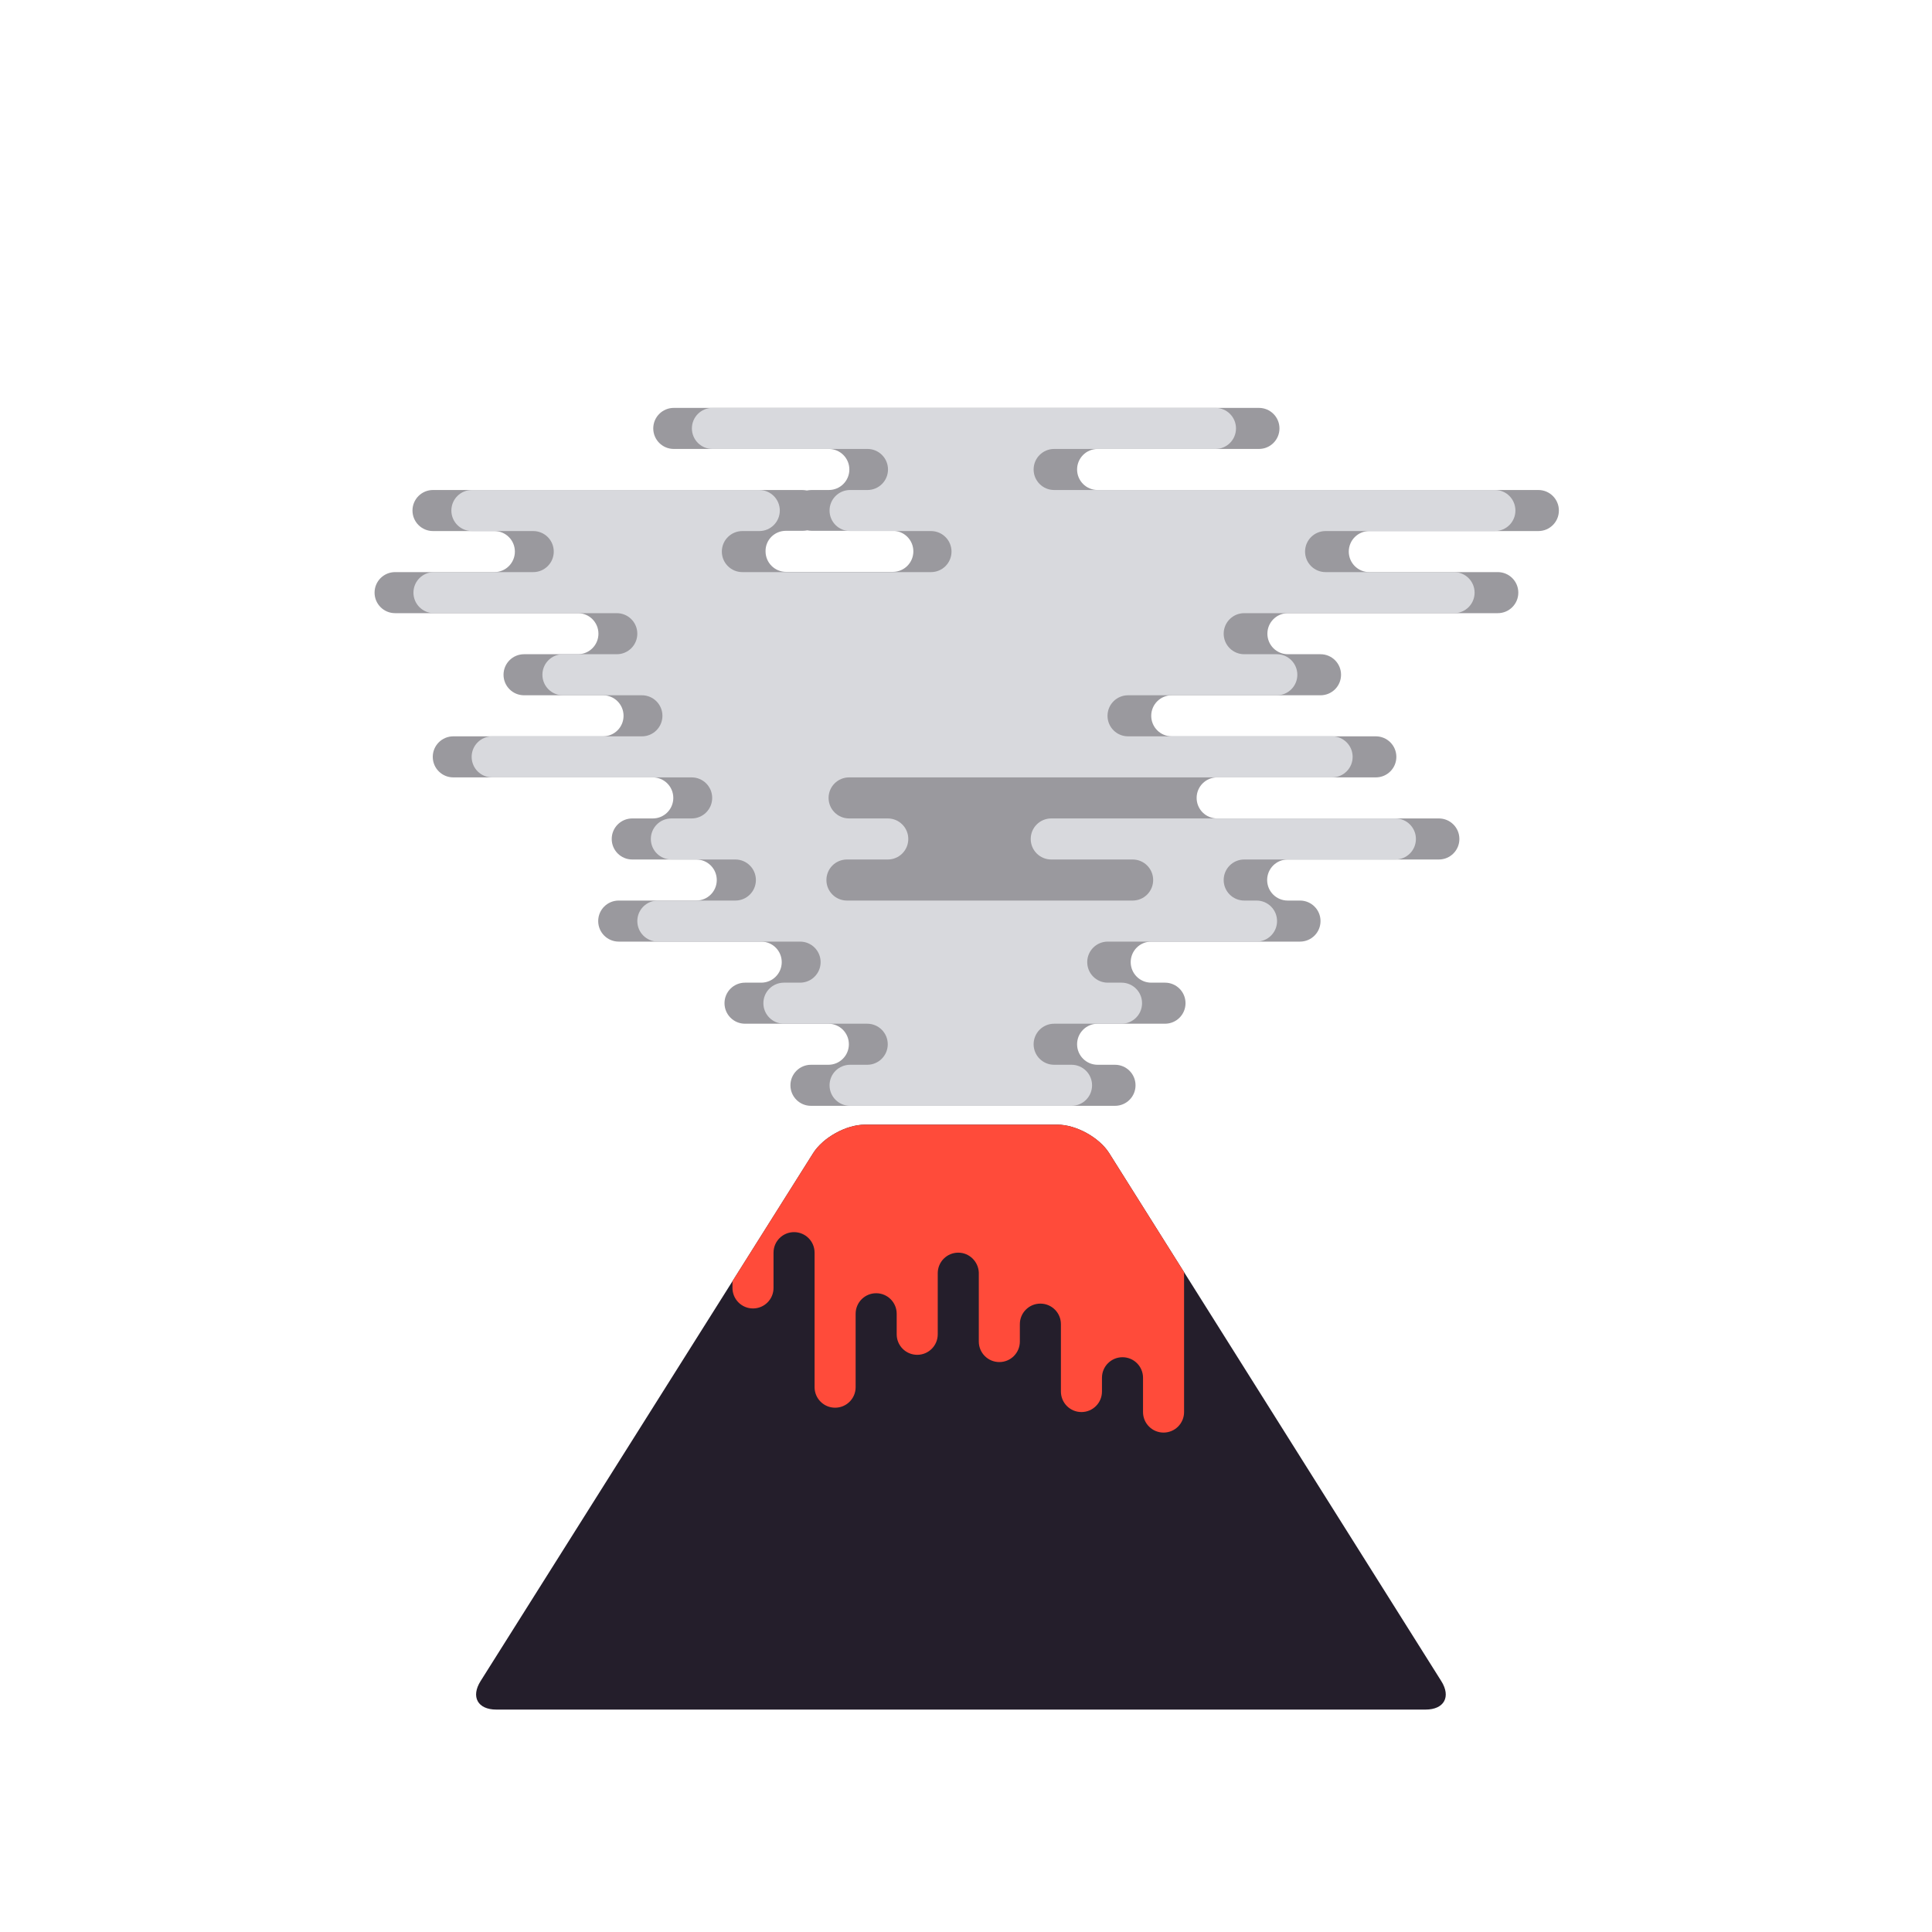 <?xml version="1.0" encoding="utf-8"?>
<!-- Generator: Adobe Illustrator 22.0.0, SVG Export Plug-In . SVG Version: 6.00 Build 0)  -->
<svg version="1.1" xmlns="http://www.w3.org/2000/svg" xmlns:xlink="http://www.w3.org/1999/xlink" x="0px" y="0px"
	 viewBox="0 0 800 800" style="enable-background:new 0 0 800 800;" xml:space="preserve">
<style type="text/css">
	.st0{display:none;}
	.st1{fill:#00D39C;}
	.st2{display:inline;}
	.st3{fill:#727176;}
	.st4{fill:#9A999E;}
	.st5{fill:#241E2B;}
	.st6{fill:#D8D9DD;}
	.st7{clip-path:url(#SVGID_2_);fill:#FF4B3A;}
	.st8{display:inline;fill:#504B55;}
</style>
<g id="Background" class="st0">
	<rect class="st1" width="800" height="800"/>
</g>
<g id="Objects">
	<g>
		<g class="st0">
			<g class="st2">
				<polygon class="st3" points="498.2,118.8 504.2,118.8 504.2,118.8 				"/>
				<polygon class="st3" points="515.8,118.8 527.4,118.7 527.4,118.9 515.8,118.9 				"/>
				<polygon class="st3" points="539,118.7 550.7,118.7 550.7,119 539,118.9 				"/>
				<polygon class="st3" points="562.3,118.6 573.9,118.6 573.9,119 562.3,119 				"/>
				<polygon class="st3" points="585.5,118.6 597.1,118.5 597.1,119.1 585.5,119.1 				"/>
				<polygon class="st3" points="608.7,118.5 620.3,118.5 620.3,119.2 608.7,119.1 				"/>
				<polygon class="st3" points="631.9,118.4 643.5,118.4 643.5,119.2 631.9,119.2 				"/>
				<path class="st3" d="M655.2,118.9c3.9,1.1,7.2,3.9,9,7.4l-0.8,0.4c-1.7-3.4-4.8-6-8.4-7L655.2,118.9z"/>
				<polygon class="st3" points="665.8,138 665.8,149.6 664.7,149.6 664.7,138 				"/>
				<polygon class="st3" points="665.8,161.2 665.9,172.8 664.6,172.8 664.7,161.2 				"/>
				<polygon class="st3" points="665.9,184.4 665.9,196 664.6,196 664.6,184.4 				"/>
				<polygon class="st3" points="666,207.6 666,219.3 664.5,219.3 664.5,207.6 				"/>
				<polygon class="st3" points="666,230.9 666.1,242.5 664.4,242.5 664.5,230.9 				"/>
				<polygon class="st3" points="666.1,254.1 666.1,265.7 664.4,265.7 664.4,254.1 				"/>
				<path class="st3" d="M666.6,277.1c0.8,3.5,3.1,6.8,6.3,8.4l-0.9,1.7c-3.7-2-6.2-5.7-7.2-9.7L666.6,277.1z"/>
				<polygon class="st3" points="683.8,286.6 689.8,286.6 689.8,288.6 683.8,288.6 				"/>
			</g>
		</g>
		<g>
			<path class="st4" d="M637,202.9h-33.9H454.5c-4.7,0-8.5-3.8-8.5-8.5c0-4.7,3.8-8.5,8.5-8.5h32.9h33.9c4.7,0,8.5-3.8,8.5-8.5
				c0-4.7-3.8-8.5-8.5-8.5h-33.9H312.9H279c-4.7,0-8.5,3.8-8.5,8.5c0,4.7,3.8,8.5,8.5,8.5h33.9h30.3c4.7,0,8.5,3.8,8.5,8.5
				c0,4.7-3.8,8.5-8.5,8.5h-7.2c-0.6,0-1.3,0.1-1.9,0.2c-0.6-0.1-1.2-0.2-1.9-0.2h-33.9h-85.1h-33.9c-4.7,0-8.5,3.8-8.5,8.5
				c0,4.7,3.8,8.5,8.5,8.5h25.4c4.7,0,8.5,3.8,8.5,8.5c0,4.7-3.8,8.5-8.5,8.5h-7.2h-33.9c-4.7,0-8.5,3.8-8.5,8.5
				c0,4.7,3.8,8.5,8.5,8.5h33.9h41.8c4.7,0,8.5,3.8,8.5,8.5c0,4.7-3.8,8.5-8.5,8.5h-22.3c-4.7,0-8.5,3.8-8.5,8.5
				c0,4.7,3.8,8.5,8.5,8.5h32.7c4.7,0,8.5,3.8,8.5,8.5c0,4.7-3.8,8.5-8.5,8.5h-28.1h-33.9c-4.7,0-8.5,3.8-8.5,8.5
				c0,4.7,3.8,8.5,8.5,8.5h33.9h48.7c4.7,0,8.5,3.8,8.5,8.5c0,4.7-3.8,8.5-8.5,8.5h-8.5c-4.7,0-8.5,3.8-8.5,8.5
				c0,4.7,3.8,8.5,8.5,8.5h26.5c4.7,0,8.5,3.8,8.5,8.5c0,4.7-3.8,8.5-8.5,8.5h-32.1c-4.7,0-8.5,3.8-8.5,8.5s3.8,8.5,8.5,8.5h33.9
				h25.1c4.7,0,8.5,3.8,8.5,8.5c0,4.7-3.8,8.5-8.5,8.5h-6.7c-4.7,0-8.5,3.8-8.5,8.5c0,4.7,3.8,8.5,8.5,8.5h33.9h0.6
				c4.7,0,8.5,3.8,8.5,8.5c0,4.7-3.8,8.5-8.5,8.5h-7.2c-4.7,0-8.5,3.8-8.5,8.5c0,4.7,3.8,8.5,8.5,8.5H370h57.8h33.9
				c4.7,0,8.5-3.8,8.5-8.5c0-4.7-3.8-8.5-8.5-8.5h-7.2c-4.7,0-8.5-3.8-8.5-8.5c0-4.7,3.8-8.5,8.5-8.5h27.9c4.7,0,8.5-3.8,8.5-8.5
				c0-4.7-3.8-8.5-8.5-8.5h-5.7c-4.7,0-8.5-3.8-8.5-8.5c0-4.7,3.8-8.5,8.5-8.5h27.7h33.9c4.7,0,8.5-3.8,8.5-8.5s-3.8-8.5-8.5-8.5
				h-5.1c-4.7,0-8.5-3.8-8.5-8.5c0-4.7,3.8-8.5,8.5-8.5h28.7h33.9c4.7,0,8.5-3.8,8.5-8.5c0-4.7-3.8-8.5-8.5-8.5h-33.9H520h-16
				c-4.7,0-8.5-3.8-8.5-8.5c0-4.7,3.8-8.5,8.5-8.5h31.8h33.9c4.7,0,8.5-3.8,8.5-8.5c0-4.7-3.8-8.5-8.5-8.5h-33.9h-50.6
				c-4.7,0-8.5-3.8-8.5-8.5c0-4.7,3.8-8.5,8.5-8.5h27.7h33.9c4.7,0,8.5-3.8,8.5-8.5c0-4.7-3.8-8.5-8.5-8.5h-13.5
				c-4.7,0-8.5-3.8-8.5-8.5c0-4.7,3.8-8.5,8.5-8.5h53h33.9c4.7,0,8.5-3.8,8.5-8.5c0-4.7-3.8-8.5-8.5-8.5h-33.9h-19.3
				c-4.7,0-8.5-3.8-8.5-8.5c0-4.7,3.8-8.5,8.5-8.5h36.2H637c4.7,0,8.5-3.8,8.5-8.5C645.5,206.7,641.7,202.9,637,202.9z M325.4,219.8
				h7c0.6,0,1.3-0.1,1.9-0.2c0.6,0.1,1.2,0.2,1.9,0.2h33.5c4.7,0,8.5,3.8,8.5,8.5c0,4.7-3.8,8.5-8.5,8.5h-44.2
				c-4.7,0-8.5-3.8-8.5-8.5C316.9,223.6,320.7,219.8,325.4,219.8z"/>
			<path class="st5" d="M596.8,696.1c4.1,6.5,1.2,11.8-6.5,11.8H205.5c-7.7,0-10.6-5.3-6.5-11.8l137.7-218.6
				c4.1-6.5,13.7-11.8,21.4-11.8h79.8c7.7,0,17.3,5.3,21.4,11.8L596.8,696.1z"/>
			<path class="st6" d="M619.1,202.9H436.5c-4.7,0-8.5-3.8-8.5-8.5c0-4.7,3.8-8.5,8.5-8.5h66.8c4.7,0,8.5-3.8,8.5-8.5
				c0-4.7-3.8-8.5-8.5-8.5H295c-4.7,0-8.5,3.8-8.5,8.5c0,4.7,3.8,8.5,8.5,8.5h64.2c4.7,0,8.5,3.8,8.5,8.5c0,4.7-3.8,8.5-8.5,8.5H352
				c-4.7,0-8.5,3.8-8.5,8.5c0,4.7,3.8,8.5,8.5,8.5h33.5c4.7,0,8.5,3.8,8.5,8.5c0,4.7-3.8,8.5-8.5,8.5h-78.1c-4.7,0-8.5-3.8-8.5-8.5
				c0-4.7,3.8-8.5,8.5-8.5h7c4.7,0,8.5-3.8,8.5-8.5c0-4.7-3.8-8.5-8.5-8.5h-119c-4.7,0-8.5,3.8-8.5,8.5c0,4.7,3.8,8.5,8.5,8.5h25.4
				c4.7,0,8.5,3.8,8.5,8.5c0,4.7-3.8,8.5-8.5,8.5h-41.1c-4.7,0-8.5,3.8-8.5,8.5c0,4.7,3.8,8.5,8.5,8.5h75.7c4.7,0,8.5,3.8,8.5,8.5
				c0,4.7-3.8,8.5-8.5,8.5h-22.3c-4.7,0-8.5,3.8-8.5,8.5c0,4.7,3.8,8.5,8.5,8.5h32.7c4.7,0,8.5,3.8,8.5,8.5c0,4.7-3.8,8.5-8.5,8.5
				h-62c-4.7,0-8.5,3.8-8.5,8.5c0,4.7,3.8,8.5,8.5,8.5h82.6c4.7,0,8.5,3.8,8.5,8.5c0,4.7-3.8,8.5-8.5,8.5H278
				c-4.7,0-8.5,3.8-8.5,8.5c0,4.7,3.8,8.5,8.5,8.5h26.5c4.7,0,8.5,3.8,8.5,8.5c0,4.7-3.8,8.5-8.5,8.5h-32.1c-4.7,0-8.5,3.8-8.5,8.5
				s3.8,8.5,8.5,8.5h58.9c4.7,0,8.5,3.8,8.5,8.5c0,4.7-3.8,8.5-8.5,8.5h-6.7c-4.7,0-8.5,3.8-8.5,8.5c0,4.7,3.8,8.5,8.5,8.5h34.5
				c4.7,0,8.5,3.8,8.5,8.5c0,4.7-3.8,8.5-8.5,8.5H352c-4.7,0-8.5,3.8-8.5,8.5c0,4.7,3.8,8.5,8.5,8.5h91.7c4.7,0,8.5-3.8,8.5-8.5
				c0-4.7-3.8-8.5-8.5-8.5h-7.2c-4.7,0-8.5-3.8-8.5-8.5c0-4.7,3.8-8.5,8.5-8.5h27.9c4.7,0,8.5-3.8,8.5-8.5c0-4.7-3.8-8.5-8.5-8.5
				h-5.7c-4.7,0-8.5-3.8-8.5-8.5c0-4.7,3.8-8.5,8.5-8.5h61.6c4.7,0,8.5-3.8,8.5-8.5s-3.8-8.5-8.5-8.5h-5.1c-4.7,0-8.5-3.8-8.5-8.5
				c0-4.7,3.8-8.5,8.5-8.5h62.6c4.7,0,8.5-3.8,8.5-8.5c0-4.7-3.8-8.5-8.5-8.5H435.3c-4.7,0-8.5,3.8-8.5,8.5c0,4.7,3.8,8.5,8.5,8.5
				H469c4.7,0,8.5,3.8,8.5,8.5c0,4.7-3.8,8.5-8.5,8.5H350.7c-4.7,0-8.5-3.8-8.5-8.5c0-4.7,3.8-8.5,8.5-8.5h16.9
				c4.7,0,8.5-3.8,8.5-8.5c0-4.7-3.8-8.5-8.5-8.5h-16c-4.7,0-8.5-3.8-8.5-8.5c0-4.7,3.8-8.5,8.5-8.5h200c4.7,0,8.5-3.8,8.5-8.5
				c0-4.7-3.8-8.5-8.5-8.5h-84.5c-4.7,0-8.5-3.8-8.5-8.5c0-4.7,3.8-8.5,8.5-8.5h61.6c4.7,0,8.5-3.8,8.5-8.5c0-4.7-3.8-8.5-8.5-8.5
				h-13.5c-4.7,0-8.5-3.8-8.5-8.5c0-4.7,3.8-8.5,8.5-8.5h86.9c4.7,0,8.5-3.8,8.5-8.5c0-4.7-3.8-8.5-8.5-8.5h-53.2
				c-4.7,0-8.5-3.8-8.5-8.5c0-4.7,3.8-8.5,8.5-8.5h70.1c4.7,0,8.5-3.8,8.5-8.5C627.5,206.7,623.7,202.9,619.1,202.9z"/>
			<g>
				<defs>
					<path id="SVGID_1_" d="M596.8,696.1c4.1,6.5,1.2,11.8-6.5,11.8H205.5c-7.7,0-10.6-5.3-6.5-11.8l137.7-218.6
						c4.1-6.5,13.7-11.8,21.4-11.8h79.8c7.7,0,17.3,5.3,21.4,11.8L596.8,696.1z"/>
				</defs>
				<clipPath id="SVGID_2_">
					<use xlink:href="#SVGID_1_"  style="overflow:visible;"/>
				</clipPath>
				<path class="st7" d="M515.8,415.3c-4.7,0-8.5,3.8-8.5,8.5v14.6c0,4.7-3.8,8.5-8.5,8.5c-4.7,0-8.5-3.8-8.5-8.5v-55.7
					c0-4.7-3.8-8.5-8.5-8.5c-4.7,0-8.5,3.8-8.5,8.5v30.4c0,4.7-3.8,8.5-8.5,8.5c-4.7,0-8.5-3.8-8.5-8.5v-8.5c0-4.7-3.8-8.5-8.5-8.5
					c-4.7,0-8.5,3.8-8.5,8.5v25.3c0,4.7-3.8,8.5-8.5,8.5c-4.6,0-8.3-3.7-8.5-8.2v-28.6c0-4.7-3.8-8.5-8.5-8.5
					c-4.7,0-8.5,3.8-8.5,8.5v7.2c0,4.7-3.8,8.5-8.5,8.5c-4.7,0-8.5-3.8-8.5-8.5v-27.9c0-4.7-3.8-8.5-8.5-8.5c-4.7,0-8.5,3.8-8.5,8.5
					v5.7c0,4.7-3.8,8.5-8.5,8.5c-4.7,0-8.5-3.8-8.5-8.5v-14.2c0-4.7-3.8-8.5-8.5-8.5c-4.7,0-8.5,3.8-8.5,8.5v65.1
					c0,4.7-3.8,8.5-8.5,8.5c-4.7,0-8.5-3.8-8.5-8.5v-16.9c0-4.7-3.8-8.5-8.5-8.5c-4.7,0-8.5,3.8-8.5,8.5v37.6v75.1
					c0,4.7,3.8,8.5,8.5,8.5c4.7,0,8.5-3.8,8.5-8.5v-14.6c0-4.7,3.8-8.5,8.5-8.5c4.7,0,8.5,3.8,8.5,8.5v55.7c0,4.7,3.8,8.5,8.5,8.5
					c4.7,0,8.5-3.8,8.5-8.5v-30.4c0-4.7,3.8-8.5,8.5-8.5c4.7,0,8.5,3.8,8.5,8.5v8.5c0,4.7,3.8,8.5,8.5,8.5c4.7,0,8.5-3.8,8.5-8.5
					v-25.3c0-4.7,3.8-8.5,8.5-8.5c4.6,0,8.3,3.7,8.5,8.2v28.6c0,4.7,3.8,8.5,8.5,8.5c4.7,0,8.5-3.8,8.5-8.5v-7.2
					c0-4.7,3.8-8.5,8.5-8.5c4.7,0,8.5,3.8,8.5,8.5v27.9c0,4.7,3.8,8.5,8.5,8.5c4.7,0,8.5-3.8,8.5-8.5v-5.7c0-4.7,3.8-8.5,8.5-8.5
					c4.7,0,8.5,3.8,8.5,8.5v14.2c0,4.7,3.8,8.5,8.5,8.5c4.7,0,8.5-3.8,8.5-8.5v-65.1c0-4.7,3.8-8.5,8.5-8.5c4.7,0,8.5,3.8,8.5,8.5
					v17c0,4.7,3.8,8.5,8.5,8.5c4.7,0,8.5-3.8,8.5-8.5v-37.6v-75.1C524.2,419.1,520.4,415.3,515.8,415.3z"/>
			</g>
		</g>
		<g class="st0">
			<path class="st8" d="M765.1,288.4c0-2.7-6.8-6.3-10.9-6.3c-2.7,0-10.8,0.1-10.8,0.1l-17.6,0.1l-20,0.1l-9.5-9.4
				c-0.2-0.2-0.5-0.2-0.8-0.1c-0.2,0.2-0.3,0.5-0.2,0.7l4.9,11.1c-0.5,0.8-0.4,1.5-0.4,1.5c-0.8,0-1.4,0.7-1.4,1.5
				c0,0.8,0.6,1.4,1.4,1.5c0,0.1,0.3,0.7,0.6,1.3c0.5,1,1.5,1.6,2.5,1.6l26.6,0l-8,3.9c-0.5,0.3-0.8,0.9-0.5,1.5
				c0.1,0.3,0.2,0.5,0.3,0.8c0.2,0.5,0.8,0.8,1.3,0.6l24.7-6.9l7,0C761.1,291.9,765.1,291.1,765.1,288.4z"/>
			<path class="st8" d="M721.1,278.5l5.6,2.7l15.5-0.1l-19.9-5.5c-0.5-0.1-1.1,0.1-1.3,0.6c-0.1,0.3-0.2,0.5-0.3,0.8
				C720.3,277.6,720.6,278.2,721.1,278.5z"/>
		</g>
		<g class="st0">
			<g class="st2">
				<polygon class="st3" points="304.4,137 292.4,137 292.4,136.9 				"/>
				<polygon class="st3" points="280.4,137 268.4,137 268.4,136.9 280.4,136.9 				"/>
				<polygon class="st3" points="256.4,137.1 244.4,137.1 244.4,136.8 256.4,136.9 				"/>
				<polygon class="st3" points="232.4,137.1 220.4,137.1 220.4,136.8 232.4,136.8 				"/>
				<polygon class="st3" points="208.4,137.2 196.4,137.2 196.4,136.7 208.4,136.8 				"/>
				<polygon class="st3" points="184.4,137.2 172.4,137.2 172.4,136.7 184.4,136.7 				"/>
				<polygon class="st3" points="160.4,137.3 148.4,137.3 148.4,136.6 160.4,136.7 				"/>
				<path class="st3" d="M136.8,138.8c-3.5,1.7-6.2,5-7.1,8.8l-0.7-0.2c1-4,3.9-7.4,7.6-9.3L136.8,138.8z"/>
				<polygon class="st3" points="129.2,159.4 129.3,171.4 128.4,171.4 128.4,159.4 				"/>
				<polygon class="st3" points="129.3,183.4 129.3,195.4 128.4,195.4 128.4,183.4 				"/>
				<polygon class="st3" points="129.4,207.4 129.4,219.4 128.3,219.4 128.3,207.4 				"/>
				<polygon class="st3" points="129.4,231.4 129.4,243.4 128.2,243.4 128.3,231.4 				"/>
				<polygon class="st3" points="129.5,255.4 129.5,267.4 128.2,267.4 128.2,255.4 				"/>
				<polygon class="st3" points="129.5,279.4 129.5,291.4 128.1,291.4 128.2,279.4 				"/>
				<polygon class="st3" points="129.6,303.4 129.6,315.4 128.1,315.4 128.1,303.4 				"/>
				<polygon class="st3" points="129.6,327.4 129.7,339.4 128,339.4 128.1,327.4 				"/>
				<polygon class="st3" points="129.7,351.4 129.7,363.4 128,363.4 128,351.4 				"/>
				<path class="st3" d="M129.7,375.4l0,6l0,3c0,1-0.1,2.1-0.3,3.2l-1.8-0.4c0.2-0.9,0.3-1.8,0.3-2.8l0-3l0-6H129.7z"/>
				<path class="st3" d="M122.1,397.6c-1.9,1-4,1.7-6.1,1.9c-1.1,0.1-2.1,0-3.1,0.1l-3,0v-1.9l3,0c1,0,2,0,2.9,0
					c1.9-0.1,3.7-0.7,5.3-1.6L122.1,397.6z"/>
				<polygon class="st3" points="97.9,399.6 96.4,399.6 96.4,397.6 97.9,397.6 				"/>
			</g>
		</g>
		<g class="st0">
			<path class="st8" d="M45.6,402.7l7,0l24.7,6.9c0.5,0.2,1.1-0.1,1.3-0.6c0.1-0.3,0.2-0.5,0.3-0.8c0.2-0.6,0-1.2-0.5-1.5l-8-3.9
				l26.6,0c1.1,0,2.1-0.6,2.5-1.6c0.3-0.6,0.5-1.2,0.6-1.3c0.8,0,1.4-0.7,1.4-1.5c0-0.8-0.6-1.4-1.4-1.5c0,0,0.1-0.7-0.4-1.5
				l4.9-11.1c0.1-0.3,0-0.6-0.2-0.7c-0.2-0.2-0.6-0.1-0.8,0.1l-9.5,9.4l-20-0.1L56.6,393c0,0-8.1-0.1-10.8-0.1
				c-4.1,0-10.9,3.6-10.9,6.3C34.9,401.9,38.9,402.7,45.6,402.7z"/>
			<path class="st8" d="M79.4,387.9c-0.1-0.3-0.2-0.5-0.3-0.8c-0.2-0.5-0.8-0.8-1.3-0.6l-19.9,5.5l15.5,0.1l5.6-2.7
				C79.4,389.1,79.7,388.4,79.4,387.9z"/>
		</g>
	</g>
</g>
</svg>
